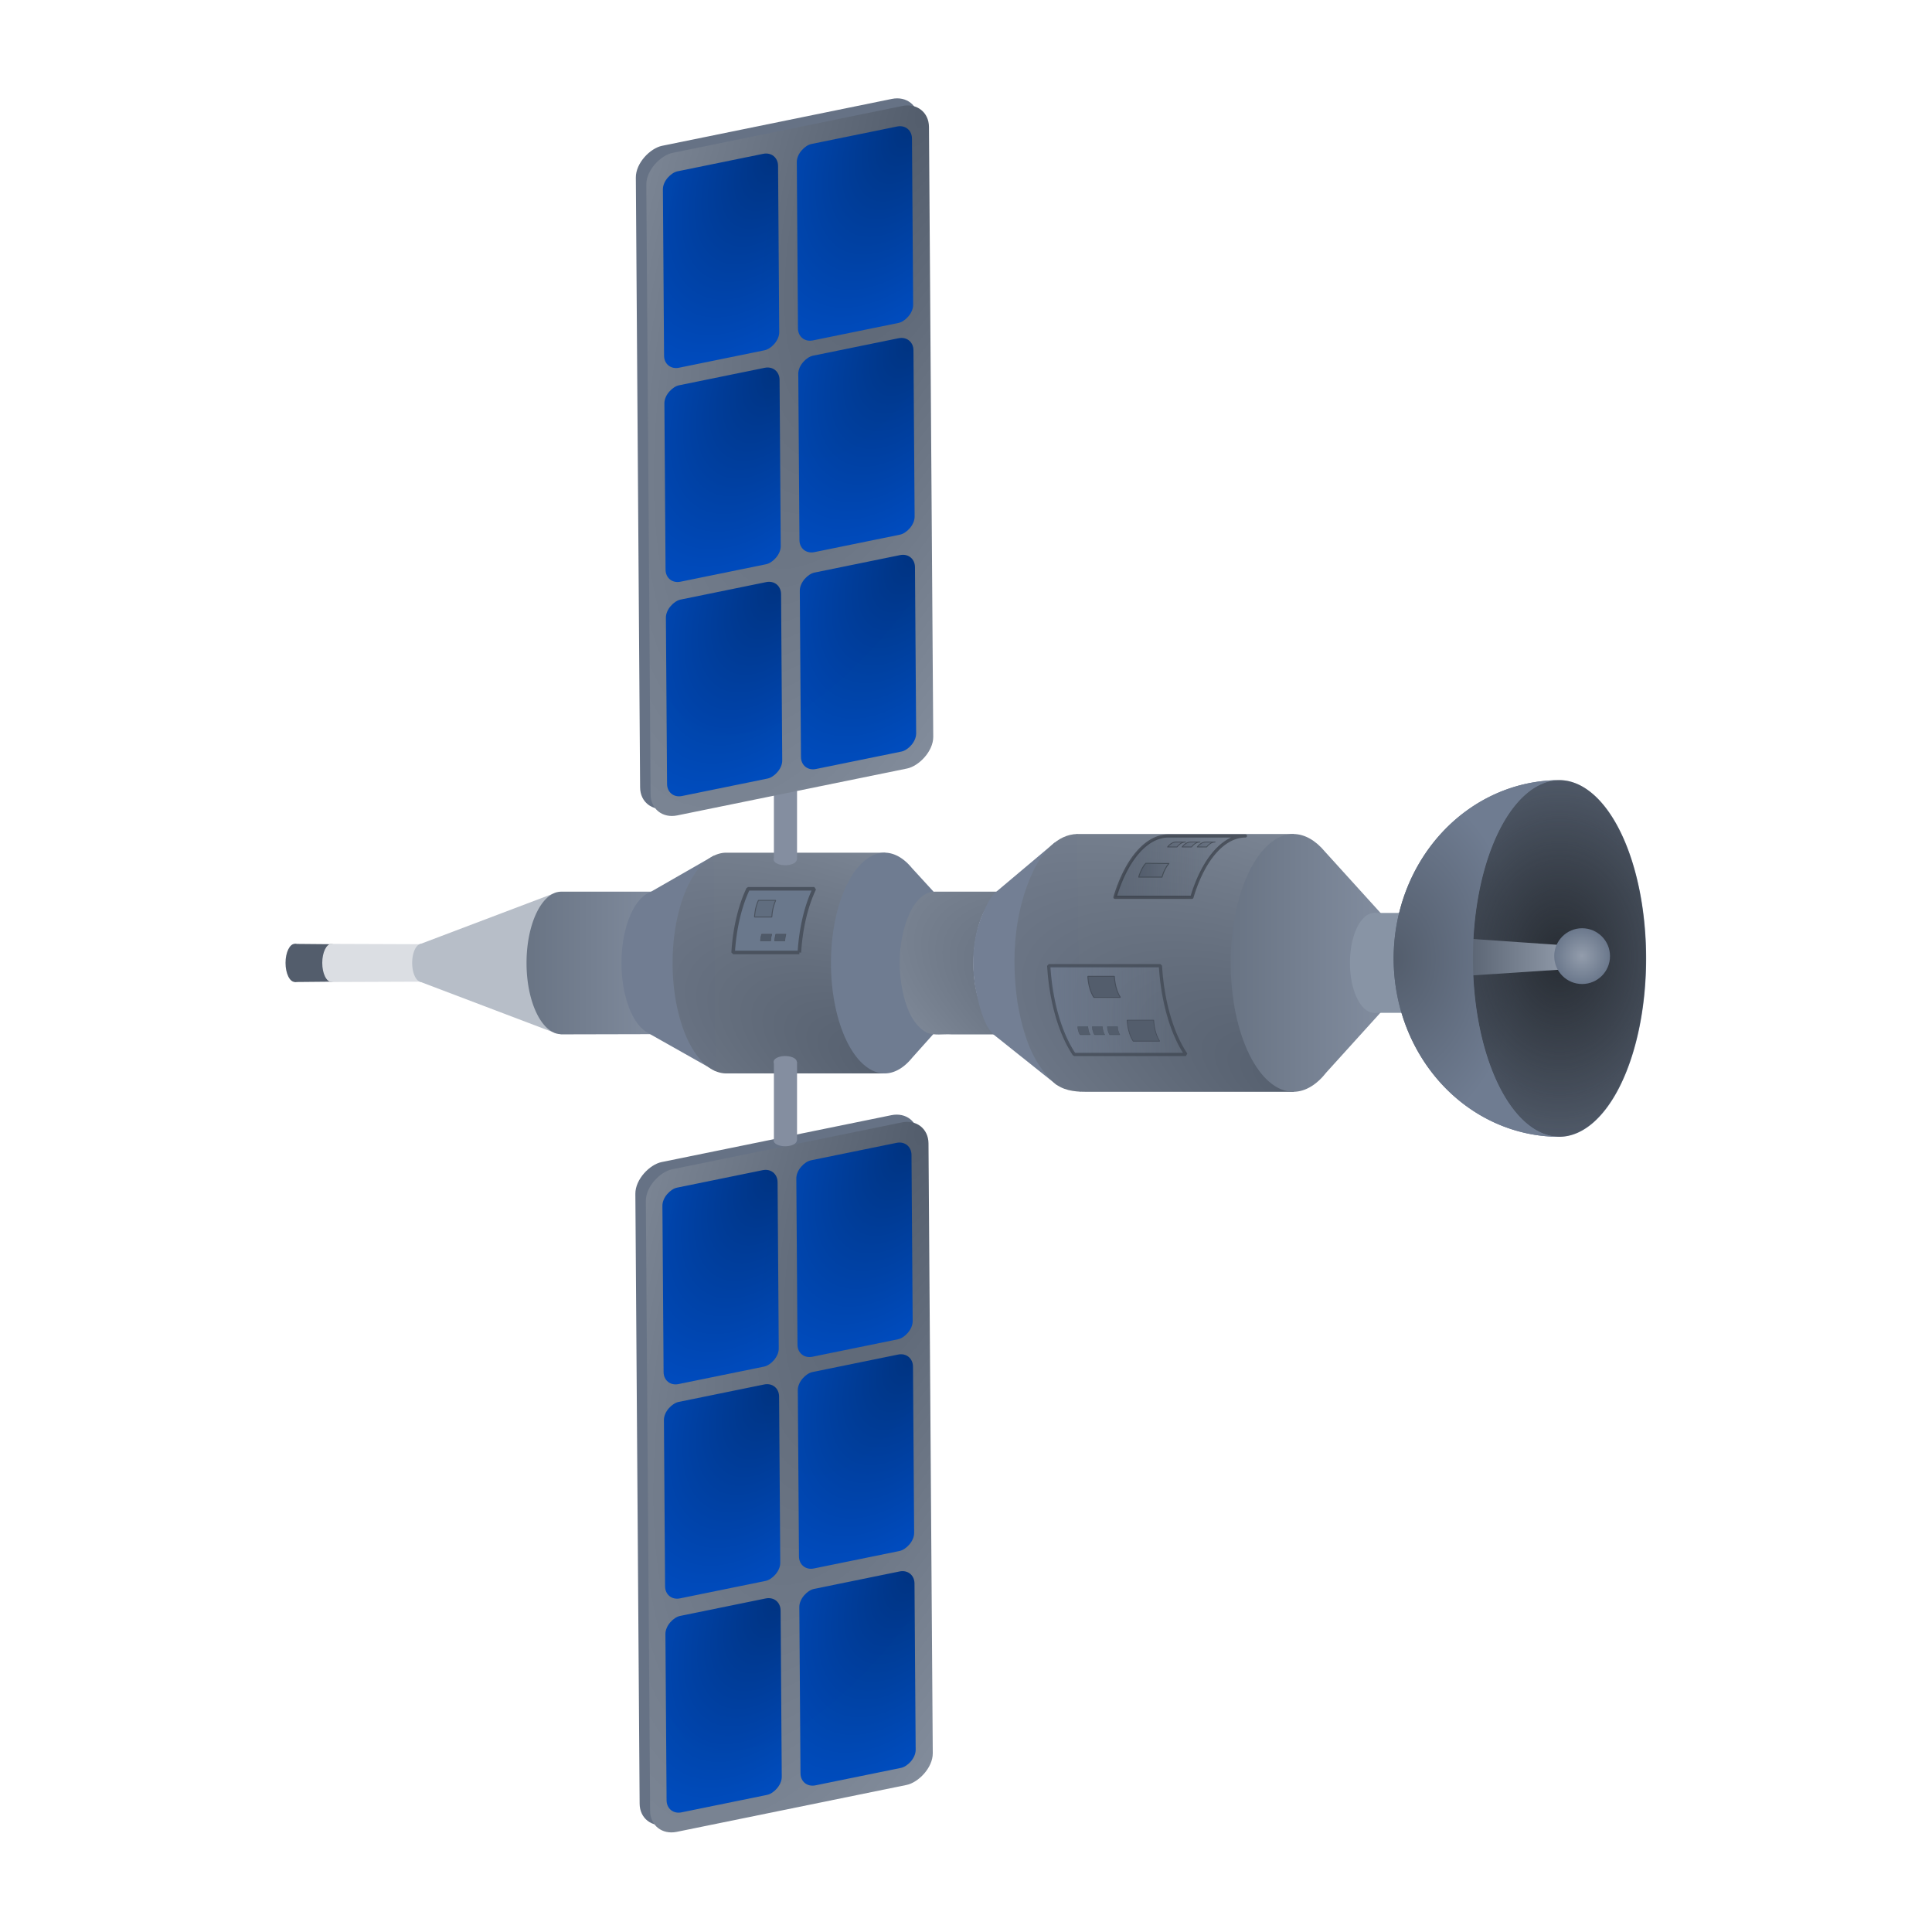 <?xml version="1.0" encoding="UTF-8"?>
<svg width="500" height="500" version="1.1" viewBox="0 0 500 500" xmlns="http://www.w3.org/2000/svg" xmlns:cc="http://creativecommons.org/ns#" xmlns:dc="http://purl.org/dc/elements/1.1/" xmlns:rdf="http://www.w3.org/1999/02/22-rdf-syntax-ns#" xmlns:xlink="http://www.w3.org/1999/xlink">
 <defs>
  <linearGradient id="linearGradient1564">
   <stop stop-color="#535d6c" offset="0"/>
   <stop stop-color="#535d6c" stop-opacity="0" offset="1"/>
  </linearGradient>
  <linearGradient id="linearGradient1406">
   <stop stop-color="#697484" offset="0"/>
   <stop stop-color="#808b9d" offset="1"/>
  </linearGradient>
  <linearGradient id="linearGradient1721">
   <stop stop-color="#535d6c" offset="0"/>
   <stop stop-color="#6f7c91" offset="1"/>
  </linearGradient>
  <linearGradient id="linearGradient2940">
   <stop stop-color="#003380" offset="0"/>
   <stop stop-color="#0058dd" offset="1"/>
  </linearGradient>
  <linearGradient id="linearGradient2920">
   <stop stop-color="#535d6c" offset="0"/>
   <stop stop-color="#939dac" offset="1"/>
  </linearGradient>
  <linearGradient id="linearGradient1408" x1="153.1" x2="197.1" y1="494.8" y2="494.8" gradientTransform="translate(265.9 -209.3)" gradientUnits="userSpaceOnUse" xlink:href="#linearGradient1406"/>
  <radialGradient id="radialGradient1540" cx="219.4" cy="472.1" r="28.35" gradientTransform="matrix(1.381 2.068e-6 -2.917e-6 1.95 166.3 -636.5)" gradientUnits="userSpaceOnUse" xlink:href="#linearGradient1721"/>
  <radialGradient id="radialGradient1542" cx="263.1" cy="396" r="20.55" gradientTransform="matrix(3.421 .005 -.007 4.506 -376.3 -1502)" gradientUnits="userSpaceOnUse">
   <stop stop-color="#282d34" offset="0"/>
   <stop stop-color="#1a1e22" stop-opacity="0" offset="1"/>
  </radialGradient>
  <linearGradient id="linearGradient1544" x1="267.7" x2="305.2" y1="395.6" y2="395.6" gradientTransform="matrix(.955 -2.837e-8 2.837e-8 .955 233 -94.06)" gradientUnits="userSpaceOnUse">
   <stop stop-color="#535d6c" offset="0"/>
   <stop stop-color="#939dac" offset="1"/>
  </linearGradient>
  <radialGradient id="radialGradient1546" cx="289.8" cy="471.6" r="7.032" gradientTransform="matrix(1.23 0 0 1.23 171.5 -296.7)" gradientUnits="userSpaceOnUse">
   <stop stop-color="#939dac" offset="0"/>
   <stop stop-color="#6b788c" offset="1"/>
  </radialGradient>
  <linearGradient id="linearGradient1558" x1="63.11" x2="106.6" y1="509.4" y2="509.4" gradientTransform="translate(298.9 -209.3)" gradientUnits="userSpaceOnUse">
   <stop stop-color="#6f7c91" offset="0"/>
   <stop stop-color="#6f7c91" stop-opacity="0" offset="1"/>
  </linearGradient>
  <linearGradient id="linearGradient1566" x1="109.9" x2="151.3" y1="464.9" y2="464.9" gradientTransform="translate(272.6 -209.3)" gradientUnits="userSpaceOnUse" xlink:href="#linearGradient1564"/>
  <linearGradient id="linearGradient1712" x1="109.9" x2="151.3" y1="464.9" y2="464.9" gradientTransform="matrix(.303 0 0 .303 357 115.3)" gradientUnits="userSpaceOnUse" xlink:href="#linearGradient1564"/>
  <linearGradient id="linearGradient1719" x1="109.9" x2="151.3" y1="464.9" y2="464.9" gradientTransform="matrix(.256 0 0 .256 369.4 131.3)" gradientUnits="userSpaceOnUse" xlink:href="#linearGradient1564"/>
  <linearGradient id="linearGradient1741" x1="109.9" x2="151.3" y1="464.9" y2="464.9" gradientTransform="matrix(.256 0 0 .256 373.9 131.3)" gradientUnits="userSpaceOnUse" xlink:href="#linearGradient1564"/>
  <linearGradient id="linearGradient1745" x1="109.9" x2="151.3" y1="464.9" y2="464.9" gradientTransform="matrix(.256 0 0 .256 378.6 131.3)" gradientUnits="userSpaceOnUse" xlink:href="#linearGradient1564"/>
  <radialGradient id="radialGradient1808" cx="38.95" cy="136.1" r="114.5" gradientTransform="matrix(-2.133 -1.116 .637 -.825 441 481)" gradientUnits="userSpaceOnUse" xlink:href="#linearGradient2920"/>
  <radialGradient id="radialGradient1863" cx="38.95" cy="136.1" r="114.5" gradientTransform="matrix(-1.181 -.618 .353 -.457 394.7 393.7)" gradientUnits="userSpaceOnUse" xlink:href="#linearGradient2920"/>
  <radialGradient id="radialGradient1924" cx="38.95" cy="136.1" r="114.5" gradientTransform="matrix(-1.826 -.956 .545 -.706 313.9 452.9)" gradientUnits="userSpaceOnUse" xlink:href="#linearGradient2920"/>
  <radialGradient id="radialGradient2106" cx="48.24" cy="167.5" r="48.93" gradientTransform="matrix(1.81 1.08 -.682 1.144 250.6 -569.4)" gradientUnits="userSpaceOnUse" xlink:href="#linearGradient2940"/>
  <radialGradient id="radialGradient2108" cx="48.24" cy="167.5" r="48.93" gradientTransform="matrix(1.81 1.08 -.682 1.144 250.5 -527)" gradientUnits="userSpaceOnUse" xlink:href="#linearGradient2940"/>
  <radialGradient id="radialGradient2110" cx="48.24" cy="167.5" r="48.93" gradientTransform="matrix(1.81 1.08 -.682 1.144 184.1 -527)" gradientUnits="userSpaceOnUse" xlink:href="#linearGradient2940"/>
  <radialGradient id="radialGradient2112" cx="48.24" cy="167.5" r="48.93" gradientTransform="matrix(1.81 1.08 -.682 1.144 117.6 -527)" gradientUnits="userSpaceOnUse" xlink:href="#linearGradient2940"/>
  <radialGradient id="radialGradient2114" cx="48.24" cy="167.5" r="48.93" gradientTransform="matrix(1.81 1.08 -.682 1.144 117.6 -569.4)" gradientUnits="userSpaceOnUse" xlink:href="#linearGradient2940"/>
  <radialGradient id="radialGradient2116" cx="48.24" cy="167.5" r="48.93" gradientTransform="matrix(1.81 1.08 -.682 1.144 183.4 -569.4)" gradientUnits="userSpaceOnUse" xlink:href="#linearGradient2940"/>
  <radialGradient id="radialGradient2118" cx="38.95" cy="136.1" r="114.5" gradientTransform="matrix(2.863 1.249 -.855 .923 89 -505.3)" gradientUnits="userSpaceOnUse" xlink:href="#linearGradient2920"/>
  <radialGradient id="radialGradient2144" cx="48.24" cy="167.5" r="48.93" gradientTransform="matrix(1.81 1.08 -.682 1.144 565.5 -567)" gradientUnits="userSpaceOnUse" xlink:href="#linearGradient2940"/>
  <radialGradient id="radialGradient2146" cx="48.24" cy="167.5" r="48.93" gradientTransform="matrix(1.81 1.08 -.682 1.144 565.4 -524.6)" gradientUnits="userSpaceOnUse" xlink:href="#linearGradient2940"/>
  <radialGradient id="radialGradient2148" cx="48.24" cy="167.5" r="48.93" gradientTransform="matrix(1.81 1.08 -.682 1.144 499 -524.6)" gradientUnits="userSpaceOnUse" xlink:href="#linearGradient2940"/>
  <radialGradient id="radialGradient2150" cx="48.24" cy="167.5" r="48.93" gradientTransform="matrix(1.81 1.08 -.682 1.144 432.6 -524.6)" gradientUnits="userSpaceOnUse" xlink:href="#linearGradient2940"/>
  <radialGradient id="radialGradient2152" cx="48.24" cy="167.5" r="48.93" gradientTransform="matrix(1.81 1.08 -.682 1.144 432.6 -567)" gradientUnits="userSpaceOnUse" xlink:href="#linearGradient2940"/>
  <radialGradient id="radialGradient2154" cx="48.24" cy="167.5" r="48.93" gradientTransform="matrix(1.81 1.08 -.682 1.144 498.3 -567)" gradientUnits="userSpaceOnUse" xlink:href="#linearGradient2940"/>
  <radialGradient id="radialGradient2156" cx="38.95" cy="136.1" r="114.5" gradientTransform="matrix(2.863 1.249 -.855 .923 403.9 -502.9)" gradientUnits="userSpaceOnUse" xlink:href="#linearGradient2920"/>
  <linearGradient id="linearGradient1282" x1="200.4" x2="240.5" y1="285.5" y2="285.5" gradientUnits="userSpaceOnUse" xlink:href="#linearGradient1406"/>
  <radialGradient id="radialGradient1496" cx="219.4" cy="472.1" r="28.35" gradientTransform="matrix(1.381 2.068e-6 -2.917e-6 1.95 166.3 -636.5)" gradientUnits="userSpaceOnUse" xlink:href="#linearGradient1721"/>
 </defs>
 <g transform="matrix(.834 0 0 .834 -30.9 11.09)">
  <g>
   <path d="m209.8 263.6-42.46 16.09-0.017 11.63 42.41 16.1z" fill="#b7bec8"/>
   <path d="m211 263.4v4e-3a10.76 22.07 0 0 0-10.56 22.11 10.76 22.07 0 0 0 10.56 22.11v0.055l29.5-0.068-0.988-44.22h-28.31z" fill="url(#linearGradient1282)"/>
   <path d="m258.6 252.2-19.8 11.36a10.89 22.35 0 0 0-8.896 21.97 10.89 22.35 0 0 0 7.984 21.54v0.039l21.3 12.02z" fill="#717d92"/>
   <path d="m262.5 251.3a16.69 34.25 0 0 0-16.74 34.25 16.69 34.25 0 0 0 16.78 34.25 16.69 34.25 0 0 0 0.034 0h49.17v-68.5h-49.2a16.69 34.25 0 0 0-0.034 0 16.69 34.25 0 0 0-5e-3 0z" fill="url(#radialGradient1924)" opacity=".998"/>
  </g>
  <path d="m311.6 251.3a16.69 34.25 0 0 0-16.69 34.25 16.69 34.25 0 0 0 16.69 34.25 16.69 34.25 0 0 0 0.094 0 16.69 34.25 0 0 0 8.439-4.898l8.615-9.627v-39.69l-8.715-9.514-8e-3 -8e-3a16.69 34.25 0 0 0-1.322-1.441l-0.205-0.225-0.055-0.023a16.69 34.25 0 0 0-6.75-3.078 16.69 34.25 0 0 0-0.082 0 16.69 34.25 0 0 0-0.012 0z" fill="#6f7c91"/>
  <g>
   <path d="m327.1 263.4c-3.739 0.079-6.234 3.454-7.71 6.526-3.661 8.165-3.967 17.6-1.815 26.21 1.111 4.188 2.989 8.661 6.897 10.94 2.463 1.075 5.207 0.448 7.806 0.614h2.392v-44.29h-7.57zm7.57 0v44.29h15.16c-3.836-0.216-6.278-3.759-7.744-6.938-3.507-8.226-3.765-17.65-1.495-26.24 1.089-4.057 3.041-8.219 6.702-10.53 0.903-0.401 3.409-0.665 1.203-0.584-4.608 0-9.215 0-13.82 1e-5z" fill="url(#radialGradient1863)"/>
   <path d="m371.4 245.5-7.158 2.74-17.96 15.12c-1.902 1.338-3.294 4.778-4.25 6.814-3.253 7.404-3.665 15.84-2.197 23.72 0.904 4.141 2.299 10.72 5.41 13.74l19.74 15.75 7.373 2.055 8e-3 -2e-3z" fill="#737f94"/>
   <path d="m371.4 245.5c-6.404 0.096-10.84 5.826-13.51 11.04-6.156 12.74-7.101 27.5-5.088 41.35 1.557 8.896 4.245 18.42 11.19 24.66 2.657 2.473 6.294 2.95 9.855 2.95h64.7v-80z" fill="url(#radialGradient1808)" opacity=".998"/>
  </g>
  <path d="m438.5 245.5c-10.79-0.073-19.55 17.86-19.55 40-1.7e-4 22.18 8.793 40.12 19.6 40 3.574-0.072 7.069-2.159 10.1-6.033l18.35-20.26 0.016-27.48-18.81-20.74c-2.932-3.523-6.261-5.412-9.658-5.48-0.015-4e-5 -0.03-4e-5 -0.045 0z" fill="url(#linearGradient1408)"/>
  <g>
   <path d="m471 285.5a7.538 15.47 0 0 1-7.485 15.5 7.538 15.47 0 0 1-7.561-15.5 7.538 15.47 0 0 1 7.561-15.5 7.538 15.47 0 0 1 7.485 15.5z" fill="#8894a5"/>
   <path d="m463.5 270-0.017 31h19.66v-31.03z" fill="#8894a5"/>
   <path d="m520.8 228.8a55.28 26.93 90 0 1 0.262 0 55.28 51.39 90 0 0-0.131 0 55.28 51.39 90 0 0-0.131 0z" fill="#535d6c" opacity=".7"/>
   <path d="m520.8 228.8a55.28 51.39 90 0 0-51.28 55.33 55.28 51.39 90 0 0 51.28 55.33 55.28 26.93 90 0 1-0.785 0 55.28 26.93 90 0 0 0.785 0 55.28 26.93 90 0 0 0.392 0 55.28 26.93 90 0 0 26.68-55.33 55.28 26.93 90 0 0-26.68-55.33 55.28 26.93 90 0 0-0.392 0zm-0.392 0a55.28 26.93 90 0 0-1.308 0.262 55.28 26.93 90 0 1 1.308-0.262zm-1.308 0.262a55.28 26.93 90 0 0-1.57 0.262 55.28 26.93 90 0 0-1.177 0.392 55.28 26.93 90 0 0-0.785 0.262 55.28 26.93 90 0 0-0.785 0.392 55.28 26.93 90 0 0-0.654 0.523 55.28 26.93 90 0 1 0.654-0.523 55.28 26.93 90 0 1 0.785-0.392 55.28 26.93 90 0 1 0.785-0.262 55.28 26.93 90 0 1 1.177-0.392 55.28 26.93 90 0 1 1.57-0.262zm-5.494 2.093a55.28 26.93 90 0 0-1.308 0.654 55.28 26.93 90 0 0-1.046 0.916 55.28 26.93 90 0 1 1.046-0.916 55.28 26.93 90 0 1 1.308-0.654zm-2.355 1.57a55.28 26.93 90 0 0-0.654 0.654 55.28 26.93 90 0 1 0.654-0.654zm-0.654 0.654a55.28 26.93 90 0 0-1.046 0.916 55.28 26.93 90 0 1 1.046-0.916zm-1.439 1.308a55.28 26.93 90 0 0-0.785 0.654 55.28 26.93 90 0 1 0.785-0.654zm-1.177 1.177a55.28 26.93 90 0 0-1.7 2.224 55.28 26.93 90 0 1 1.7-2.224zm-1.7 2.224a55.28 26.93 90 0 0-1.439 1.7 55.28 26.93 90 0 1 1.439-1.7zm-1.962 2.747a55.28 26.93 90 0 0-0.916 1.57 55.28 26.93 90 0 1 0.916-1.57zm-2.485 4.578a55.28 26.93 90 0 0-0.523 1.046 55.28 26.93 90 0 1 0.523-1.046zm-0.523 1.046a55.28 26.93 90 0 0-0.523 1.177 55.28 26.93 90 0 0-0.523 1.439 55.28 26.93 90 0 1 0.523-1.439 55.28 26.93 90 0 1 0.523-1.177zm-1.177 3.27a55.28 26.93 90 0 0-0.523 1.308 55.28 26.93 90 0 1 0.523-1.308zm-0.916 1.831a55.28 26.93 90 0 0-0.392 1.308 55.28 26.93 90 0 1 0.392-1.308zm-1.046 3.532a55.28 26.93 90 0 0-0.392 1.439 55.28 26.93 90 0 1 0.392-1.439zm-1.046 4.317a55.28 26.93 90 0 0-0.785 3.009 55.28 26.93 90 0 1 0.785-3.009zm-1.57 7.718a55.28 26.93 90 0 0-0.262 1.57 55.28 26.93 90 0 1 0.262-1.57zm-1.439 17.92a55.28 26.93 90 0 0 0 2.485 55.28 26.93 90 0 1 0-2.485zm0.131 4.578a55.28 26.93 90 0 0 0 1.308 55.28 26.93 90 0 1 0-1.308zm1.046 10.33a55.28 26.93 90 0 0 0.262 1.439 55.28 26.93 90 0 1-0.262-1.439zm0.392 2.355a55.28 26.93 90 0 0 0.523 3.009 55.28 26.93 90 0 1-0.523-3.009zm3.009 12.56a55.28 26.93 90 0 0 0.392 1.308 55.28 26.93 90 0 1-0.392-1.308zm0.392 1.439a55.28 26.93 90 0 0 0.523 1.046 55.28 26.93 90 0 1-0.523-1.046zm1.57 3.793a55.28 26.93 90 0 0 0.785 1.831 55.28 26.93 90 0 1-0.785-1.831zm3.401 6.933a55.28 26.93 90 0 0 1.046 1.57 55.28 26.93 90 0 1-1.046-1.57zm1.962 2.878a55.28 26.93 90 0 0 1.046 1.439 55.28 26.93 90 0 1-1.046-1.439zm1.7 2.224a55.28 26.93 90 0 0 0.654 0.785 55.28 26.93 90 0 1-0.654-0.785zm0.785 1.046a55.28 26.93 90 0 0 0.654 0.654 55.28 26.93 90 0 1-0.654-0.654zm1.308 1.308a55.28 26.93 90 0 0 0.785 0.523 55.28 26.93 90 0 1-0.785-0.523zm0.916 0.654a55.28 26.93 90 0 0 0.916 0.916 55.28 26.93 90 0 1-0.916-0.916zm1.831 1.439a55.28 26.93 90 0 0 0.654 0.523 55.28 26.93 90 0 1-0.654-0.523zm1.962 1.308a55.28 26.93 90 0 0 1.046 0.523 55.28 26.93 90 0 1-1.046-0.523zm1.439 0.654a55.28 26.93 90 0 0 1.308 0.392 55.28 26.93 90 0 1-1.308-0.392zm1.7 0.523a55.28 26.93 90 0 0 0.654 0.131 55.28 26.93 90 0 1-0.654-0.131zm0.785 0.131a55.28 26.93 90 0 0 0.654 0.131 55.28 26.93 90 0 0 0.916 0.131 55.28 26.93 90 0 1-0.916-0.131 55.28 26.93 90 0 1-0.654-0.131z" fill="url(#radialGradient1540)"/>
   <path d="m547.8 284.1a55.28 26.93 90 0 1-26.68 55.33 55.28 26.93 90 0 1-27.08-55.33 55.28 26.93 90 0 1 27.08-55.33 55.28 26.93 90 0 1 26.68 55.33z" fill="url(#radialGradient1542)"/>
   <path d="m488.6 277.7v12.03l35.84-2.355-1e-5 -7.194z" fill="url(#linearGradient1544)"/>
   <circle cx="528" cy="283.4" r="8.654" fill="url(#radialGradient1546)"/>
  </g>
  <path d="m370.4 313.9a19.49 40 0 0 1-7.916-27.52h34.66a19.49 40 0 0 0 7.916 27.52z" fill="url(#linearGradient1558)" opacity=".599" stroke="#373e48" stroke-linejoin="bevel"/>
  <g fill="#535d6c" stroke="#474f5c" stroke-linejoin="bevel">
   <path d="m388.7 309.8a4.627 9.497 0 0 1-1.879-6.534h8.228a4.627 9.497 0 0 0 1.879 6.534z" stroke-width=".237"/>
   <g stroke-width=".092">
    <path d="m381.4 307.8a1.788 3.671 0 0 1-0.726-2.525h3.18a1.788 3.671 0 0 0 0.726 2.525z"/>
    <path d="m376.7 307.8a1.788 3.671 0 0 1-0.726-2.525h3.18a1.788 3.671 0 0 0 0.726 2.525z"/>
    <path d="m372.2 307.8a1.788 3.671 0 0 1-0.726-2.525h3.18a1.788 3.671 0 0 0 0.726 2.525z"/>
   </g>
   <path d="m376.5 296.2a4.627 9.497 0 0 1-1.879-6.534h8.228a4.627 9.497 0 0 0 1.879 6.534z" stroke-width=".3"/>
  </g>
  <g>
   <path d="m399.7 246.1a19.49 40 0 0 0-16.66 19.04h23.87a19.49 40 0 0 1 16.6-19.04h-23.76z" fill="url(#linearGradient1566)" opacity=".599" stroke="#2f353c" stroke-linecap="round" stroke-linejoin="round"/>
   <path d="m392.6 254.6a5.899 12.11 0 0 0-2.199 4.283h7.225a5.899 12.11 0 0 1 2.144-4.219z" fill="url(#linearGradient1712)" stroke="#444d57" stroke-linecap="round" stroke-linejoin="round" stroke-width=".303"/>
   <g stroke="#2f353c" stroke-linecap="round" stroke-linejoin="round" stroke-width=".256">
    <path d="m402 248c-0.934-6e-3 -1.85 0.525-2.644 1.534h2.932c0.79-1.003 1.7-1.534 2.628-1.534h-2.904z" fill="url(#linearGradient1719)" opacity=".599"/>
    <path d="m406.5 248c-0.934-6e-3 -1.85 0.525-2.644 1.534h2.932c0.79-1.003 1.7-1.534 2.628-1.534h-2.904z" fill="url(#linearGradient1741)" opacity=".599"/>
    <path d="m411.2 248c-0.934-6e-3 -1.85 0.525-2.644 1.534h2.932c0.79-1.003 1.7-1.534 2.628-1.534h-2.904z" fill="url(#linearGradient1745)" opacity=".599"/>
   </g>
   <g stroke="#4a525e" stroke-linejoin="bevel">
    <path d="m269.2 262.5a16.78 34.44 0 0 0-0.086 0.188 16.78 34.44 0 0 0-0.028 0.054 16.78 34.44 0 0 0-0.158 0.348 16.78 34.44 0 0 0-0.019 0.039 16.78 34.44 0 0 0-0.108 0.244 16.78 34.44 0 0 0-0.052 0.117 16.78 34.44 0 0 0-0.063 0.142 16.78 34.44 0 0 0-0.166 0.389 16.78 34.44 0 0 0-0.121 0.294 16.78 34.44 0 0 0-0.134 0.322 16.78 34.44 0 0 0-0.015 0.041 16.78 34.44 0 0 0-0.086 0.214 16.78 34.44 0 0 0-0.125 0.324 16.78 34.44 0 0 0-0.117 0.304 16.78 34.44 0 0 0-0.076 0.205 16.78 34.44 0 0 0-0.058 0.155 16.78 34.44 0 0 0-0.056 0.155 16.78 34.44 0 0 0-0.147 0.414 16.78 34.44 0 0 0-0.237 0.689 16.78 34.44 0 0 0-0.095 0.289 16.78 34.44 0 0 0-0.095 0.3 16.78 34.44 0 0 0-0.136 0.434 16.78 34.44 0 0 0-0.134 0.438 16.78 34.44 0 0 0-0.13 0.443 16.78 34.44 0 0 0-0.125 0.447 16.78 34.44 0 0 0-0.112 0.402 16.78 34.44 0 0 0-0.035 0.132 16.78 34.44 0 0 0-0.054 0.201 16.78 34.44 0 0 0-0.043 0.171 16.78 34.44 0 0 0-0.117 0.456 16.78 34.44 0 0 0-0.112 0.462 16.78 34.44 0 0 0-0.108 0.453 16.78 34.44 0 0 0-0.011 0.039 16.78 34.44 0 0 0-0.06 0.266 16.78 34.44 0 0 0-0.039 0.175 16.78 34.44 0 0 0-0.102 0.471 16.78 34.44 0 0 0-0.378 1.915 16.78 34.44 0 0 0-0.084 0.486 16.78 34.44 0 0 0-0.082 0.479 16.78 34.44 0 0 0-2e-3 0.015 16.78 34.44 0 0 0-0.151 0.978 16.78 34.44 0 0 0-0.071 0.494 16.78 34.44 0 0 0-0.132 0.997 16.78 34.44 0 0 0-0.039 0.313 16.78 34.44 0 0 0-0.022 0.188 16.78 34.44 0 0 0-0.056 0.49 16.78 34.44 0 0 0-4e-3 0.039 16.78 34.44 0 0 0-0.05 0.479 16.78 34.44 0 0 0-0.048 0.505 16.78 34.44 0 0 0-0.125 1.496 16.78 34.44 0 0 0-7e-3 0.097 16.78 34.44 0 0 0-0.017 0.255 16.78 34.44 0 0 0-0.019 0.328h20.55a16.78 34.44 0 0 1 4.648-19.77z" fill="#6a788c" stroke-width="1.105"/>
    <path d="m272.4 266.1a4.381 8.991 0 0 0-0.023 0.049 4.381 8.991 0 0 0-7e-3 0.014 4.381 8.991 0 0 0-0.041 0.091 4.381 8.991 0 0 0-5e-3 0.01 4.381 8.991 0 0 0-0.028 0.064 4.381 8.991 0 0 0-0.013 0.03 4.381 8.991 0 0 0-0.016 0.037 4.381 8.991 0 0 0-0.043 0.102 4.381 8.991 0 0 0-0.032 0.077 4.381 8.991 0 0 0-0.035 0.084 4.381 8.991 0 0 0-4e-3 0.011 4.381 8.991 0 0 0-0.022 0.056 4.381 8.991 0 0 0-0.033 0.085 4.381 8.991 0 0 0-0.03 0.08 4.381 8.991 0 0 0-0.02 0.054 4.381 8.991 0 0 0-0.015 0.041 4.381 8.991 0 0 0-0.015 0.041 4.381 8.991 0 0 0-0.038 0.108 4.381 8.991 0 0 0-0.062 0.18 4.381 8.991 0 0 0-0.025 0.075 4.381 8.991 0 0 0-0.025 0.078 4.381 8.991 0 0 0-0.035 0.113 4.381 8.991 0 0 0-0.035 0.114 4.381 8.991 0 0 0-0.034 0.116 4.381 8.991 0 0 0-0.033 0.117 4.381 8.991 0 0 0-0.029 0.105 4.381 8.991 0 0 0-9e-3 0.034 4.381 8.991 0 0 0-0.014 0.052 4.381 8.991 0 0 0-0.011 0.044 4.381 8.991 0 0 0-0.03 0.119 4.381 8.991 0 0 0-0.029 0.121 4.381 8.991 0 0 0-0.028 0.118 4.381 8.991 0 0 0-3e-3 0.01 4.381 8.991 0 0 0-0.016 0.069 4.381 8.991 0 0 0-0.01 0.046 4.381 8.991 0 0 0-0.026 0.123 4.381 8.991 0 0 0-0.099 0.5 4.381 8.991 0 0 0-0.022 0.127 4.381 8.991 0 0 0-0.021 0.125 4.381 8.991 0 0 0-5.8e-4 4e-3 4.381 8.991 0 0 0-0.039 0.255 4.381 8.991 0 0 0-0.019 0.129 4.381 8.991 0 0 0-0.034 0.26 4.381 8.991 0 0 0-0.01 0.082 4.381 8.991 0 0 0-6e-3 0.049 4.381 8.991 0 0 0-0.015 0.128 4.381 8.991 0 0 0-1e-3 0.01 4.381 8.991 0 0 0-0.013 0.125 4.381 8.991 0 0 0-0.012 0.132 4.381 8.991 0 0 0-0.033 0.391 4.381 8.991 0 0 0-2e-3 0.025 4.381 8.991 0 0 0-5e-3 0.067 4.381 8.991 0 0 0-5e-3 0.086h5.366a4.381 8.991 0 0 1 1.214-5.161z" fill="#606d7f" stroke-width=".289"/>
    <path d="m273.4 276.6a2.572 5.279 0 0 0-2e-3 4e-3 2.572 5.279 0 0 0-0.021 0.068 2.572 5.279 0 0 0-0.018 0.068 2.572 5.279 0 0 0-0.018 0.062 2.572 5.279 0 0 0-6e-3 0.019 2.572 5.279 0 0 0-8e-3 0.031 2.572 5.279 0 0 0-8e-3 0.025 2.572 5.279 0 0 0-0.018 0.07 2.572 5.279 0 0 0-0.016 0.07 2.572 5.279 0 0 0-0.018 0.07 2.572 5.279 0 0 0-2e-3 6e-3 2.572 5.279 0 0 0-0.01 0.041 2.572 5.279 0 0 0-6e-3 0.025 2.572 5.279 0 0 0-0.016 0.072 2.572 5.279 0 0 0-0.057 0.295 2.572 5.279 0 0 0-0.014 0.074 2.572 5.279 0 0 0-0.012 0.072 2.572 5.279 0 0 0 0 4e-3 2.572 5.279 0 0 0-0.023 0.148 2.572 5.279 0 0 0-0.012 0.076 2.572 5.279 0 0 0-0.019 0.152 2.572 5.279 0 0 0-6e-3 0.049 2.572 5.279 0 0 0-4e-3 0.029 2.572 5.279 0 0 0-8e-3 0.074 2.572 5.279 0 0 0-2e-3 6e-3 2.572 5.279 0 0 0-8e-3 0.074 2.572 5.279 0 0 0-6e-3 0.076 2.572 5.279 0 0 0-0.019 0.231 2.572 5.279 0 0 0-2e-3 0.016 2.572 5.279 0 0 0-2e-3 0.039 2.572 5.279 0 0 0-4e-3 0.049h3.152a2.572 5.279 0 0 1 0.359-2.1z" fill="#4f5a69" stroke-width=".169"/>
    <path d="m277.8 276.6a2.572 5.279 0 0 0-2e-3 4e-3 2.572 5.279 0 0 0-0.021 0.068 2.572 5.279 0 0 0-0.018 0.068 2.572 5.279 0 0 0-0.018 0.062 2.572 5.279 0 0 0-6e-3 0.019 2.572 5.279 0 0 0-8e-3 0.031 2.572 5.279 0 0 0-8e-3 0.025 2.572 5.279 0 0 0-0.018 0.07 2.572 5.279 0 0 0-0.016 0.07 2.572 5.279 0 0 0-0.018 0.07 2.572 5.279 0 0 0-2e-3 6e-3 2.572 5.279 0 0 0-0.01 0.041 2.572 5.279 0 0 0-6e-3 0.025 2.572 5.279 0 0 0-0.016 0.072 2.572 5.279 0 0 0-0.057 0.295 2.572 5.279 0 0 0-0.014 0.074 2.572 5.279 0 0 0-0.012 0.072 2.572 5.279 0 0 0 0 4e-3 2.572 5.279 0 0 0-0.023 0.148 2.572 5.279 0 0 0-0.012 0.076 2.572 5.279 0 0 0-0.019 0.152 2.572 5.279 0 0 0-6e-3 0.049 2.572 5.279 0 0 0-4e-3 0.029 2.572 5.279 0 0 0-8e-3 0.074 2.572 5.279 0 0 0-2e-3 6e-3 2.572 5.279 0 0 0-8e-3 0.074 2.572 5.279 0 0 0-6e-3 0.076 2.572 5.279 0 0 0-0.019 0.231 2.572 5.279 0 0 0-2e-3 0.016 2.572 5.279 0 0 0-2e-3 0.039 2.572 5.279 0 0 0-4e-3 0.049h3.152a2.572 5.279 0 0 1 0.359-2.1z" fill="#4f5a69" stroke-width=".169"/>
   </g>
   <path d="m284.3 253.4a3.59 1.795 0 0 1-3.59 1.795 3.59 1.795 0 0 1-3.59-1.795 3.59 1.795 0 0 1 3.59-1.795 3.59 1.795 0 0 1 3.59 1.795z" fill="#848ea0"/>
   <path d="m277.2 229h7.18v24.4h-7.18z" fill="#848ea0"/>
   <path d="m284.3 229a3.59 1.795 0 0 1-3.59 1.795 3.59 1.795 0 0 1-3.59-1.795 3.59 1.795 0 0 1 3.59-1.795 3.59 1.795 0 0 1 3.59 1.795z" fill="#939dac"/>
   <rect transform="matrix(.007 1 -.98 .2 0 0)" x="81.32" y="-328" width="205.6" height="89.5" rx="8.176" ry="8.368" fill="#667285"/>
   <rect transform="matrix(.007 1 -.98 .2 0 0)" x="84.17" y="-331.3" width="205.6" height="89.5" rx="8.176" ry="8.368" fill="url(#radialGradient2118)"/>
   <rect transform="matrix(.007 1 -.98 .2 0 0)" x="155.9" y="-325.9" width="60.96" height="36.47" rx="4.68" ry="4.679" fill="url(#radialGradient2116)" opacity=".998"/>
   <rect transform="matrix(.007 1 -.98 .2 0 0)" x="90.2" y="-325.9" width="60.96" height="36.47" rx="4.68" ry="4.679" fill="url(#radialGradient2114)" opacity=".998"/>
   <rect transform="matrix(.007 1 -.98 .2 0 0)" x="90.2" y="-283.5" width="60.96" height="36.47" rx="4.68" ry="4.679" fill="url(#radialGradient2112)" opacity=".998"/>
   <rect transform="matrix(.007 1 -.98 .2 0 0)" x="156.6" y="-283.5" width="60.96" height="36.47" rx="4.68" ry="4.679" fill="url(#radialGradient2110)" opacity=".998"/>
   <rect transform="matrix(.007 1 -.98 .2 0 0)" x="223.1" y="-283.5" width="60.96" height="36.47" rx="4.68" ry="4.679" fill="url(#radialGradient2108)" opacity=".998"/>
   <rect transform="matrix(.007 1 -.98 .2 0 0)" x="223.2" y="-325.9" width="60.96" height="36.47" rx="4.68" ry="4.679" fill="url(#radialGradient2106)" opacity=".998"/>
   <rect transform="matrix(.007 1 -.98 .2 0 0)" x="396.2" y="-325.6" width="205.6" height="89.5" rx="8.176" ry="8.368" fill="#667285"/>
   <rect transform="matrix(.007 1 -.98 .2 0 0)" x="399.1" y="-328.9" width="205.6" height="89.5" rx="8.176" ry="8.368" fill="url(#radialGradient2156)"/>
  </g>
  <g fill="#848ea0">
   <path d="m284.3 316.2a3.59 1.795 0 0 0-3.59-1.795 3.59 1.795 0 0 0-3.59 1.795 3.59 1.795 0 0 0 3.59 1.795 3.59 1.795 0 0 0 3.59-1.795z"/>
   <path d="m277.2 340.6h7.18v-24.4h-7.18z"/>
   <path d="m284.3 340.6a3.59 1.795 0 0 0-3.59-1.795 3.59 1.795 0 0 0-3.59 1.795 3.59 1.795 0 0 0 3.59 1.795 3.59 1.795 0 0 0 3.59-1.795z"/>
  </g>
  <g>
   <rect transform="matrix(.007 1 -.98 .2 0 0)" x="470.8" y="-323.5" width="60.96" height="36.47" rx="4.68" ry="4.679" fill="url(#radialGradient2154)" opacity=".998"/>
   <rect transform="matrix(.007 1 -.98 .2 0 0)" x="405.1" y="-323.5" width="60.96" height="36.47" rx="4.68" ry="4.679" fill="url(#radialGradient2152)" opacity=".998"/>
   <rect transform="matrix(.007 1 -.98 .2 0 0)" x="405.1" y="-281.1" width="60.96" height="36.47" rx="4.68" ry="4.679" fill="url(#radialGradient2150)" opacity=".998"/>
   <rect transform="matrix(.007 1 -.98 .2 0 0)" x="471.6" y="-281.1" width="60.96" height="36.47" rx="4.68" ry="4.679" fill="url(#radialGradient2148)" opacity=".998"/>
   <rect transform="matrix(.007 1 -.98 .2 0 0)" x="538" y="-281.1" width="60.96" height="36.47" rx="4.68" ry="4.679" fill="url(#radialGradient2146)" opacity=".998"/>
   <rect transform="matrix(.007 1 -.98 .2 0 0)" x="538.1" y="-323.5" width="60.96" height="36.47" rx="4.68" ry="4.679" fill="url(#radialGradient2144)" opacity=".998"/>
   <path d="m139.4 279.6 28.59 0.105-6e-3 11.62-28.59 0.112z" fill="#dbdee3"/>
   <path d="m170.7 285.5a2.879 5.909 0 0 1-2.859 5.921 2.879 5.909 0 0 1-2.888-5.921 2.879 5.909 0 0 1 2.888-5.921 2.879 5.909 0 0 1 2.859 5.921z" fill="#b7bec8"/>
   <path d="m128.5 279.6 11.7 0.105-2e-3 11.62-11.7 0.112z" fill="#535d6c"/>
   <path d="m142.8 285.5c3e-3 3.252-1.275 5.898-2.859 5.921-1.596 0.01-2.891-2.646-2.888-5.921-3e-3 -3.275 1.292-5.931 2.888-5.921 1.585 0.023 2.862 2.669 2.859 5.921z" fill="#dbdee3"/>
   <path d="m131.4 285.5c3e-3 3.252-1.275 5.898-2.859 5.921-1.596 0.01-2.891-2.646-2.888-5.921-3e-3 -3.275 1.292-5.931 2.888-5.921 1.585 0.023 2.862 2.669 2.859 5.921z" fill="#535d6c"/>
   <path d="m520.8 228.8a55.28 51.39 90 0 0-51.28 55.33 55.28 51.39 90 0 0 51.28 55.33 55.28 26.93 90 0 0 0.242 0 55.28 26.93 90 0 1-21.8-22.84 55.28 26.93 90 0 1-2e-3 -8e-3 55.28 26.93 90 0 1-5.123-32.49 55.28 26.93 90 0 1 26.85-55.33 55.28 26.93 90 0 0-0.162 0z" fill="url(#radialGradient1496)"/>
  </g>
 </g>
 <script id="mesh_polyfill" type="text/javascript">!function(){const t="http://www.w3.org/2000/svg",e="http://www.w3.org/1999/xlink",s="http://www.w3.org/1999/xhtml",r=2;if(document.createElementNS(t,"meshgradient").x)return;const n=(t,e,s,r)=&gt;{let n=new x(.5*(e.x+s.x),.5*(e.y+s.y)),o=new x(.5*(t.x+e.x),.5*(t.y+e.y)),i=new x(.5*(s.x+r.x),.5*(s.y+r.y)),a=new x(.5*(n.x+o.x),.5*(n.y+o.y)),h=new x(.5*(n.x+i.x),.5*(n.y+i.y)),l=new x(.5*(a.x+h.x),.5*(a.y+h.y));return[[t,o,a,l],[l,h,i,r]]},o=t=&gt;{let e=t[0].distSquared(t[1]),s=t[2].distSquared(t[3]),r=.25*t[0].distSquared(t[2]),n=.25*t[1].distSquared(t[3]),o=e&gt;s?e:s,i=r&gt;n?r:n;return 18*(o&gt;i?o:i)},i=(t,e)=&gt;Math.sqrt(t.distSquared(e)),a=(t,e)=&gt;t.scale(2/3).add(e.scale(1/3)),h=t=&gt;{let e,s,r,n,o,i,a,h=new g;return t.match(/(\w+\(\s*[^)]+\))+/g).forEach(t=&gt;{let l=t.match(/[\w.-]+/g),d=l.shift();switch(d){case"translate":2===l.length?e=new g(1,0,0,1,l[0],l[1]):(console.error("mesh.js: translate does not have 2 arguments!"),e=new g(1,0,0,1,0,0)),h=h.append(e);break;case"scale":1===l.length?s=new g(l[0],0,0,l[0],0,0):2===l.length?s=new g(l[0],0,0,l[1],0,0):(console.error("mesh.js: scale does not have 1 or 2 arguments!"),s=new g(1,0,0,1,0,0)),h=h.append(s);break;case"rotate":if(3===l.length&amp;&amp;(e=new g(1,0,0,1,l[1],l[2]),h=h.append(e)),l[0]){r=l[0]*Math.PI/180;let t=Math.cos(r),e=Math.sin(r);Math.abs(t)&lt;1e-16&amp;&amp;(t=0),Math.abs(e)&lt;1e-16&amp;&amp;(e=0),a=new g(t,e,-e,t,0,0),h=h.append(a)}else console.error("math.js: No argument to rotate transform!");3===l.length&amp;&amp;(e=new g(1,0,0,1,-l[1],-l[2]),h=h.append(e));break;case"skewX":l[0]?(r=l[0]*Math.PI/180,n=Math.tan(r),o=new g(1,0,n,1,0,0),h=h.append(o)):console.error("math.js: No argument to skewX transform!");break;case"skewY":l[0]?(r=l[0]*Math.PI/180,n=Math.tan(r),i=new g(1,n,0,1,0,0),h=h.append(i)):console.error("math.js: No argument to skewY transform!");break;case"matrix":6===l.length?h=h.append(new g(...l)):console.error("math.js: Incorrect number of arguments for matrix!");break;default:console.error("mesh.js: Unhandled transform type: "+d)}}),h},l=t=&gt;{let e=[],s=t.split(/[ ,]+/);for(let t=0,r=s.length-1;t&lt;r;t+=2)e.push(new x(parseFloat(s[t]),parseFloat(s[t+1])));return e},d=(t,e)=&gt;{for(let s in e)t.setAttribute(s,e[s])},c=(t,e,s,r,n)=&gt;{let o,i,a=[0,0,0,0];for(let h=0;h&lt;3;++h)e[h]&lt;t[h]&amp;&amp;e[h]&lt;s[h]||t[h]&lt;e[h]&amp;&amp;s[h]&lt;e[h]?a[h]=0:(a[h]=.5*((e[h]-t[h])/r+(s[h]-e[h])/n),o=Math.abs(3*(e[h]-t[h])/r),i=Math.abs(3*(s[h]-e[h])/n),a[h]&gt;o?a[h]=o:a[h]&gt;i&amp;&amp;(a[h]=i));return a},u=[[1,0,0,0,0,0,0,0,0,0,0,0,0,0,0,0],[0,0,0,0,1,0,0,0,0,0,0,0,0,0,0,0],[-3,3,0,0,-2,-1,0,0,0,0,0,0,0,0,0,0],[2,-2,0,0,1,1,0,0,0,0,0,0,0,0,0,0],[0,0,0,0,0,0,0,0,1,0,0,0,0,0,0,0],[0,0,0,0,0,0,0,0,0,0,0,0,1,0,0,0],[0,0,0,0,0,0,0,0,-3,3,0,0,-2,-1,0,0],[0,0,0,0,0,0,0,0,2,-2,0,0,1,1,0,0],[-3,0,3,0,0,0,0,0,-2,0,-1,0,0,0,0,0],[0,0,0,0,-3,0,3,0,0,0,0,0,-2,0,-1,0],[9,-9,-9,9,6,3,-6,-3,6,-6,3,-3,4,2,2,1],[-6,6,6,-6,-3,-3,3,3,-4,4,-2,2,-2,-2,-1,-1],[2,0,-2,0,0,0,0,0,1,0,1,0,0,0,0,0],[0,0,0,0,2,0,-2,0,0,0,0,0,1,0,1,0],[-6,6,6,-6,-4,-2,4,2,-3,3,-3,3,-2,-1,-2,-1],[4,-4,-4,4,2,2,-2,-2,2,-2,2,-2,1,1,1,1]],f=t=&gt;{let e=[];for(let s=0;s&lt;16;++s){e[s]=0;for(let r=0;r&lt;16;++r)e[s]+=u[s][r]*t[r]}return e},p=(t,e,s)=&gt;{const r=e*e,n=s*s,o=e*e*e,i=s*s*s;return t[0]+t[1]*e+t[2]*r+t[3]*o+t[4]*s+t[5]*s*e+t[6]*s*r+t[7]*s*o+t[8]*n+t[9]*n*e+t[10]*n*r+t[11]*n*o+t[12]*i+t[13]*i*e+t[14]*i*r+t[15]*i*o},y=t=&gt;{let e=[],s=[],r=[];for(let s=0;s&lt;4;++s)e[s]=[],e[s][0]=n(t[0][s],t[1][s],t[2][s],t[3][s]),e[s][1]=[],e[s][1].push(...n(...e[s][0][0])),e[s][1].push(...n(...e[s][0][1])),e[s][2]=[],e[s][2].push(...n(...e[s][1][0])),e[s][2].push(...n(...e[s][1][1])),e[s][2].push(...n(...e[s][1][2])),e[s][2].push(...n(...e[s][1][3]));for(let t=0;t&lt;8;++t){s[t]=[];for(let r=0;r&lt;4;++r)s[t][r]=[],s[t][r][0]=n(e[0][2][t][r],e[1][2][t][r],e[2][2][t][r],e[3][2][t][r]),s[t][r][1]=[],s[t][r][1].push(...n(...s[t][r][0][0])),s[t][r][1].push(...n(...s[t][r][0][1])),s[t][r][2]=[],s[t][r][2].push(...n(...s[t][r][1][0])),s[t][r][2].push(...n(...s[t][r][1][1])),s[t][r][2].push(...n(...s[t][r][1][2])),s[t][r][2].push(...n(...s[t][r][1][3]))}for(let t=0;t&lt;8;++t){r[t]=[];for(let e=0;e&lt;8;++e)r[t][e]=[],r[t][e][0]=s[t][0][2][e],r[t][e][1]=s[t][1][2][e],r[t][e][2]=s[t][2][2][e],r[t][e][3]=s[t][3][2][e]}return r};class x{constructor(t,e){this.x=t||0,this.y=e||0}toString(){return`(x=${this.x}, y=${this.y})`}clone(){return new x(this.x,this.y)}add(t){return new x(this.x+t.x,this.y+t.y)}scale(t){return void 0===t.x?new x(this.x*t,this.y*t):new x(this.x*t.x,this.y*t.y)}distSquared(t){let e=this.x-t.x,s=this.y-t.y;return e*e+s*s}transform(t){let e=this.x*t.a+this.y*t.c+t.e,s=this.x*t.b+this.y*t.d+t.f;return new x(e,s)}}class g{constructor(t,e,s,r,n,o){void 0===t?(this.a=1,this.b=0,this.c=0,this.d=1,this.e=0,this.f=0):(this.a=t,this.b=e,this.c=s,this.d=r,this.e=n,this.f=o)}toString(){return`affine: ${this.a} ${this.c} ${this.e} \n       ${this.b} ${this.d} ${this.f}`}append(t){t instanceof g||console.error("mesh.js: argument to Affine.append is not affine!");let e=this.a*t.a+this.c*t.b,s=this.b*t.a+this.d*t.b,r=this.a*t.c+this.c*t.d,n=this.b*t.c+this.d*t.d,o=this.a*t.e+this.c*t.f+this.e,i=this.b*t.e+this.d*t.f+this.f;return new g(e,s,r,n,o,i)}}class w{constructor(t,e){this.nodes=t,this.colors=e}paintCurve(t,e){if(o(this.nodes)&gt;r){const s=n(...this.nodes);let r=[[],[]],o=[[],[]];for(let t=0;t&lt;4;++t)r[0][t]=this.colors[0][t],r[1][t]=(this.colors[0][t]+this.colors[1][t])/2,o[0][t]=r[1][t],o[1][t]=this.colors[1][t];let i=new w(s[0],r),a=new w(s[1],o);i.paintCurve(t,e),a.paintCurve(t,e)}else{let s=Math.round(this.nodes[0].x);if(s&gt;=0&amp;&amp;s&lt;e){let r=4*(~~this.nodes[0].y*e+s);t[r]=Math.round(this.colors[0][0]),t[r+1]=Math.round(this.colors[0][1]),t[r+2]=Math.round(this.colors[0][2]),t[r+3]=Math.round(this.colors[0][3])}}}}class m{constructor(t,e){this.nodes=t,this.colors=e}split(){let t=[[],[],[],[]],e=[[],[],[],[]],s=[[[],[]],[[],[]]],r=[[[],[]],[[],[]]];for(let s=0;s&lt;4;++s){const r=n(this.nodes[0][s],this.nodes[1][s],this.nodes[2][s],this.nodes[3][s]);t[0][s]=r[0][0],t[1][s]=r[0][1],t[2][s]=r[0][2],t[3][s]=r[0][3],e[0][s]=r[1][0],e[1][s]=r[1][1],e[2][s]=r[1][2],e[3][s]=r[1][3]}for(let t=0;t&lt;4;++t)s[0][0][t]=this.colors[0][0][t],s[0][1][t]=this.colors[0][1][t],s[1][0][t]=(this.colors[0][0][t]+this.colors[1][0][t])/2,s[1][1][t]=(this.colors[0][1][t]+this.colors[1][1][t])/2,r[0][0][t]=s[1][0][t],r[0][1][t]=s[1][1][t],r[1][0][t]=this.colors[1][0][t],r[1][1][t]=this.colors[1][1][t];return[new m(t,s),new m(e,r)]}paint(t,e){let s,n=!1;for(let t=0;t&lt;4;++t)if((s=o([this.nodes[0][t],this.nodes[1][t],this.nodes[2][t],this.nodes[3][t]]))&gt;r){n=!0;break}if(n){let s=this.split();s[0].paint(t,e),s[1].paint(t,e)}else{new w([...this.nodes[0]],[...this.colors[0]]).paintCurve(t,e)}}}class b{constructor(t){this.readMesh(t),this.type=t.getAttribute("type")||"bilinear"}readMesh(t){let e=[[]],s=[[]],r=Number(t.getAttribute("x")),n=Number(t.getAttribute("y"));e[0][0]=new x(r,n);let o=t.children;for(let t=0,r=o.length;t&lt;r;++t){e[3*t+1]=[],e[3*t+2]=[],e[3*t+3]=[],s[t+1]=[];let r=o[t].children;for(let n=0,o=r.length;n&lt;o;++n){let o=r[n].children;for(let r=0,i=o.length;r&lt;i;++r){let i=r;0!==t&amp;&amp;++i;let h,d=o[r].getAttribute("path"),c="l";null!=d&amp;&amp;(c=(h=d.match(/\s*([lLcC])\s*(.*)/))[1]);let u=l(h[2]);switch(c){case"l":0===i?(e[3*t][3*n+3]=u[0].add(e[3*t][3*n]),e[3*t][3*n+1]=a(e[3*t][3*n],e[3*t][3*n+3]),e[3*t][3*n+2]=a(e[3*t][3*n+3],e[3*t][3*n])):1===i?(e[3*t+3][3*n+3]=u[0].add(e[3*t][3*n+3]),e[3*t+1][3*n+3]=a(e[3*t][3*n+3],e[3*t+3][3*n+3]),e[3*t+2][3*n+3]=a(e[3*t+3][3*n+3],e[3*t][3*n+3])):2===i?(0===n&amp;&amp;(e[3*t+3][3*n+0]=u[0].add(e[3*t+3][3*n+3])),e[3*t+3][3*n+1]=a(e[3*t+3][3*n],e[3*t+3][3*n+3]),e[3*t+3][3*n+2]=a(e[3*t+3][3*n+3],e[3*t+3][3*n])):(e[3*t+1][3*n]=a(e[3*t][3*n],e[3*t+3][3*n]),e[3*t+2][3*n]=a(e[3*t+3][3*n],e[3*t][3*n]));break;case"L":0===i?(e[3*t][3*n+3]=u[0],e[3*t][3*n+1]=a(e[3*t][3*n],e[3*t][3*n+3]),e[3*t][3*n+2]=a(e[3*t][3*n+3],e[3*t][3*n])):1===i?(e[3*t+3][3*n+3]=u[0],e[3*t+1][3*n+3]=a(e[3*t][3*n+3],e[3*t+3][3*n+3]),e[3*t+2][3*n+3]=a(e[3*t+3][3*n+3],e[3*t][3*n+3])):2===i?(0===n&amp;&amp;(e[3*t+3][3*n+0]=u[0]),e[3*t+3][3*n+1]=a(e[3*t+3][3*n],e[3*t+3][3*n+3]),e[3*t+3][3*n+2]=a(e[3*t+3][3*n+3],e[3*t+3][3*n])):(e[3*t+1][3*n]=a(e[3*t][3*n],e[3*t+3][3*n]),e[3*t+2][3*n]=a(e[3*t+3][3*n],e[3*t][3*n]));break;case"c":0===i?(e[3*t][3*n+1]=u[0].add(e[3*t][3*n]),e[3*t][3*n+2]=u[1].add(e[3*t][3*n]),e[3*t][3*n+3]=u[2].add(e[3*t][3*n])):1===i?(e[3*t+1][3*n+3]=u[0].add(e[3*t][3*n+3]),e[3*t+2][3*n+3]=u[1].add(e[3*t][3*n+3]),e[3*t+3][3*n+3]=u[2].add(e[3*t][3*n+3])):2===i?(e[3*t+3][3*n+2]=u[0].add(e[3*t+3][3*n+3]),e[3*t+3][3*n+1]=u[1].add(e[3*t+3][3*n+3]),0===n&amp;&amp;(e[3*t+3][3*n+0]=u[2].add(e[3*t+3][3*n+3]))):(e[3*t+2][3*n]=u[0].add(e[3*t+3][3*n]),e[3*t+1][3*n]=u[1].add(e[3*t+3][3*n]));break;case"C":0===i?(e[3*t][3*n+1]=u[0],e[3*t][3*n+2]=u[1],e[3*t][3*n+3]=u[2]):1===i?(e[3*t+1][3*n+3]=u[0],e[3*t+2][3*n+3]=u[1],e[3*t+3][3*n+3]=u[2]):2===i?(e[3*t+3][3*n+2]=u[0],e[3*t+3][3*n+1]=u[1],0===n&amp;&amp;(e[3*t+3][3*n+0]=u[2])):(e[3*t+2][3*n]=u[0],e[3*t+1][3*n]=u[1]);break;default:console.error("mesh.js: "+c+" invalid path type.")}if(0===t&amp;&amp;0===n||r&gt;0){let e=window.getComputedStyle(o[r]).stopColor.match(/^rgb\s*\(\s*(\d+)\s*,\s*(\d+)\s*,\s*(\d+)\s*\)$/i),a=window.getComputedStyle(o[r]).stopOpacity,h=255;a&amp;&amp;(h=Math.floor(255*a)),e&amp;&amp;(0===i?(s[t][n]=[],s[t][n][0]=Math.floor(e[1]),s[t][n][1]=Math.floor(e[2]),s[t][n][2]=Math.floor(e[3]),s[t][n][3]=h):1===i?(s[t][n+1]=[],s[t][n+1][0]=Math.floor(e[1]),s[t][n+1][1]=Math.floor(e[2]),s[t][n+1][2]=Math.floor(e[3]),s[t][n+1][3]=h):2===i?(s[t+1][n+1]=[],s[t+1][n+1][0]=Math.floor(e[1]),s[t+1][n+1][1]=Math.floor(e[2]),s[t+1][n+1][2]=Math.floor(e[3]),s[t+1][n+1][3]=h):3===i&amp;&amp;(s[t+1][n]=[],s[t+1][n][0]=Math.floor(e[1]),s[t+1][n][1]=Math.floor(e[2]),s[t+1][n][2]=Math.floor(e[3]),s[t+1][n][3]=h))}}e[3*t+1][3*n+1]=new x,e[3*t+1][3*n+2]=new x,e[3*t+2][3*n+1]=new x,e[3*t+2][3*n+2]=new x,e[3*t+1][3*n+1].x=(-4*e[3*t][3*n].x+6*(e[3*t][3*n+1].x+e[3*t+1][3*n].x)+-2*(e[3*t][3*n+3].x+e[3*t+3][3*n].x)+3*(e[3*t+3][3*n+1].x+e[3*t+1][3*n+3].x)+-1*e[3*t+3][3*n+3].x)/9,e[3*t+1][3*n+2].x=(-4*e[3*t][3*n+3].x+6*(e[3*t][3*n+2].x+e[3*t+1][3*n+3].x)+-2*(e[3*t][3*n].x+e[3*t+3][3*n+3].x)+3*(e[3*t+3][3*n+2].x+e[3*t+1][3*n].x)+-1*e[3*t+3][3*n].x)/9,e[3*t+2][3*n+1].x=(-4*e[3*t+3][3*n].x+6*(e[3*t+3][3*n+1].x+e[3*t+2][3*n].x)+-2*(e[3*t+3][3*n+3].x+e[3*t][3*n].x)+3*(e[3*t][3*n+1].x+e[3*t+2][3*n+3].x)+-1*e[3*t][3*n+3].x)/9,e[3*t+2][3*n+2].x=(-4*e[3*t+3][3*n+3].x+6*(e[3*t+3][3*n+2].x+e[3*t+2][3*n+3].x)+-2*(e[3*t+3][3*n].x+e[3*t][3*n+3].x)+3*(e[3*t][3*n+2].x+e[3*t+2][3*n].x)+-1*e[3*t][3*n].x)/9,e[3*t+1][3*n+1].y=(-4*e[3*t][3*n].y+6*(e[3*t][3*n+1].y+e[3*t+1][3*n].y)+-2*(e[3*t][3*n+3].y+e[3*t+3][3*n].y)+3*(e[3*t+3][3*n+1].y+e[3*t+1][3*n+3].y)+-1*e[3*t+3][3*n+3].y)/9,e[3*t+1][3*n+2].y=(-4*e[3*t][3*n+3].y+6*(e[3*t][3*n+2].y+e[3*t+1][3*n+3].y)+-2*(e[3*t][3*n].y+e[3*t+3][3*n+3].y)+3*(e[3*t+3][3*n+2].y+e[3*t+1][3*n].y)+-1*e[3*t+3][3*n].y)/9,e[3*t+2][3*n+1].y=(-4*e[3*t+3][3*n].y+6*(e[3*t+3][3*n+1].y+e[3*t+2][3*n].y)+-2*(e[3*t+3][3*n+3].y+e[3*t][3*n].y)+3*(e[3*t][3*n+1].y+e[3*t+2][3*n+3].y)+-1*e[3*t][3*n+3].y)/9,e[3*t+2][3*n+2].y=(-4*e[3*t+3][3*n+3].y+6*(e[3*t+3][3*n+2].y+e[3*t+2][3*n+3].y)+-2*(e[3*t+3][3*n].y+e[3*t][3*n+3].y)+3*(e[3*t][3*n+2].y+e[3*t+2][3*n].y)+-1*e[3*t][3*n].y)/9}}this.nodes=e,this.colors=s}paintMesh(t,e){let s=(this.nodes.length-1)/3,r=(this.nodes[0].length-1)/3;if("bilinear"===this.type||s&lt;2||r&lt;2){let n;for(let o=0;o&lt;s;++o)for(let s=0;s&lt;r;++s){let r=[];for(let t=3*o,e=3*o+4;t&lt;e;++t)r.push(this.nodes[t].slice(3*s,3*s+4));let i=[];i.push(this.colors[o].slice(s,s+2)),i.push(this.colors[o+1].slice(s,s+2)),(n=new m(r,i)).paint(t,e)}}else{let n,o,a,h,l,d,u;const x=s,g=r;s++,r++;let w=new Array(s);for(let t=0;t&lt;s;++t){w[t]=new Array(r);for(let e=0;e&lt;r;++e)w[t][e]=[],w[t][e][0]=this.nodes[3*t][3*e],w[t][e][1]=this.colors[t][e]}for(let t=0;t&lt;s;++t)for(let e=0;e&lt;r;++e)0!==t&amp;&amp;t!==x&amp;&amp;(n=i(w[t-1][e][0],w[t][e][0]),o=i(w[t+1][e][0],w[t][e][0]),w[t][e][2]=c(w[t-1][e][1],w[t][e][1],w[t+1][e][1],n,o)),0!==e&amp;&amp;e!==g&amp;&amp;(n=i(w[t][e-1][0],w[t][e][0]),o=i(w[t][e+1][0],w[t][e][0]),w[t][e][3]=c(w[t][e-1][1],w[t][e][1],w[t][e+1][1],n,o));for(let t=0;t&lt;r;++t){w[0][t][2]=[],w[x][t][2]=[];for(let e=0;e&lt;4;++e)n=i(w[1][t][0],w[0][t][0]),o=i(w[x][t][0],w[x-1][t][0]),w[0][t][2][e]=n&gt;0?2*(w[1][t][1][e]-w[0][t][1][e])/n-w[1][t][2][e]:0,w[x][t][2][e]=o&gt;0?2*(w[x][t][1][e]-w[x-1][t][1][e])/o-w[x-1][t][2][e]:0}for(let t=0;t&lt;s;++t){w[t][0][3]=[],w[t][g][3]=[];for(let e=0;e&lt;4;++e)n=i(w[t][1][0],w[t][0][0]),o=i(w[t][g][0],w[t][g-1][0]),w[t][0][3][e]=n&gt;0?2*(w[t][1][1][e]-w[t][0][1][e])/n-w[t][1][3][e]:0,w[t][g][3][e]=o&gt;0?2*(w[t][g][1][e]-w[t][g-1][1][e])/o-w[t][g-1][3][e]:0}for(let s=0;s&lt;x;++s)for(let r=0;r&lt;g;++r){let n=i(w[s][r][0],w[s+1][r][0]),o=i(w[s][r+1][0],w[s+1][r+1][0]),c=i(w[s][r][0],w[s][r+1][0]),x=i(w[s+1][r][0],w[s+1][r+1][0]),g=[[],[],[],[]];for(let t=0;t&lt;4;++t){(d=[])[0]=w[s][r][1][t],d[1]=w[s+1][r][1][t],d[2]=w[s][r+1][1][t],d[3]=w[s+1][r+1][1][t],d[4]=w[s][r][2][t]*n,d[5]=w[s+1][r][2][t]*n,d[6]=w[s][r+1][2][t]*o,d[7]=w[s+1][r+1][2][t]*o,d[8]=w[s][r][3][t]*c,d[9]=w[s+1][r][3][t]*x,d[10]=w[s][r+1][3][t]*c,d[11]=w[s+1][r+1][3][t]*x,d[12]=0,d[13]=0,d[14]=0,d[15]=0,u=f(d);for(let e=0;e&lt;9;++e){g[t][e]=[];for(let s=0;s&lt;9;++s)g[t][e][s]=p(u,e/8,s/8),g[t][e][s]&gt;255?g[t][e][s]=255:g[t][e][s]&lt;0&amp;&amp;(g[t][e][s]=0)}}h=[];for(let t=3*s,e=3*s+4;t&lt;e;++t)h.push(this.nodes[t].slice(3*r,3*r+4));l=y(h);for(let s=0;s&lt;8;++s)for(let r=0;r&lt;8;++r)(a=new m(l[s][r],[[[g[0][s][r],g[1][s][r],g[2][s][r],g[3][s][r]],[g[0][s][r+1],g[1][s][r+1],g[2][s][r+1],g[3][s][r+1]]],[[g[0][s+1][r],g[1][s+1][r],g[2][s+1][r],g[3][s+1][r]],[g[0][s+1][r+1],g[1][s+1][r+1],g[2][s+1][r+1],g[3][s+1][r+1]]]])).paint(t,e)}}}transform(t){if(t instanceof x)for(let e=0,s=this.nodes.length;e&lt;s;++e)for(let s=0,r=this.nodes[0].length;s&lt;r;++s)this.nodes[e][s]=this.nodes[e][s].add(t);else if(t instanceof g)for(let e=0,s=this.nodes.length;e&lt;s;++e)for(let s=0,r=this.nodes[0].length;s&lt;r;++s)this.nodes[e][s]=this.nodes[e][s].transform(t)}scale(t){for(let e=0,s=this.nodes.length;e&lt;s;++e)for(let s=0,r=this.nodes[0].length;s&lt;r;++s)this.nodes[e][s]=this.nodes[e][s].scale(t)}}document.querySelectorAll("rect,circle,ellipse,path,text").forEach((r,n)=&gt;{let o=r.getAttribute("id");o||(o="patchjs_shape"+n,r.setAttribute("id",o));const i=r.style.fill.match(/^url\(\s*"?\s*#([^\s"]+)"?\s*\)/),a=r.style.stroke.match(/^url\(\s*"?\s*#([^\s"]+)"?\s*\)/);if(i&amp;&amp;i[1]){const a=document.getElementById(i[1]);if(a&amp;&amp;"meshgradient"===a.nodeName){const i=r.getBBox();let l=document.createElementNS(s,"canvas");d(l,{width:i.width,height:i.height});const c=l.getContext("2d");let u=c.createImageData(i.width,i.height);const f=new b(a);"objectBoundingBox"===a.getAttribute("gradientUnits")&amp;&amp;f.scale(new x(i.width,i.height));const p=a.getAttribute("gradientTransform");null!=p&amp;&amp;f.transform(h(p)),"userSpaceOnUse"===a.getAttribute("gradientUnits")&amp;&amp;f.transform(new x(-i.x,-i.y)),f.paintMesh(u.data,l.width),c.putImageData(u,0,0);const y=document.createElementNS(t,"image");d(y,{width:i.width,height:i.height,x:i.x,y:i.y});let g=l.toDataURL();y.setAttributeNS(e,"xlink:href",g),r.parentNode.insertBefore(y,r),r.style.fill="none";const w=document.createElementNS(t,"use");w.setAttributeNS(e,"xlink:href","#"+o);const m="patchjs_clip"+n,M=document.createElementNS(t,"clipPath");M.setAttribute("id",m),M.appendChild(w),r.parentElement.insertBefore(M,r),y.setAttribute("clip-path","url(#"+m+")"),u=null,l=null,g=null}}if(a&amp;&amp;a[1]){const o=document.getElementById(a[1]);if(o&amp;&amp;"meshgradient"===o.nodeName){const i=parseFloat(r.style.strokeWidth.slice(0,-2))*(parseFloat(r.style.strokeMiterlimit)||parseFloat(r.getAttribute("stroke-miterlimit"))||1),a=r.getBBox(),l=Math.trunc(a.width+i),c=Math.trunc(a.height+i),u=Math.trunc(a.x-i/2),f=Math.trunc(a.y-i/2);let p=document.createElementNS(s,"canvas");d(p,{width:l,height:c});const y=p.getContext("2d");let g=y.createImageData(l,c);const w=new b(o);"objectBoundingBox"===o.getAttribute("gradientUnits")&amp;&amp;w.scale(new x(l,c));const m=o.getAttribute("gradientTransform");null!=m&amp;&amp;w.transform(h(m)),"userSpaceOnUse"===o.getAttribute("gradientUnits")&amp;&amp;w.transform(new x(-u,-f)),w.paintMesh(g.data,p.width),y.putImageData(g,0,0);const M=document.createElementNS(t,"image");d(M,{width:l,height:c,x:0,y:0});let S=p.toDataURL();M.setAttributeNS(e,"xlink:href",S);const k="pattern_clip"+n,A=document.createElementNS(t,"pattern");d(A,{id:k,patternUnits:"userSpaceOnUse",width:l,height:c,x:u,y:f}),A.appendChild(M),o.parentNode.appendChild(A),r.style.stroke="url(#"+k+")",g=null,p=null,S=null}}})}();</script>
</svg>
